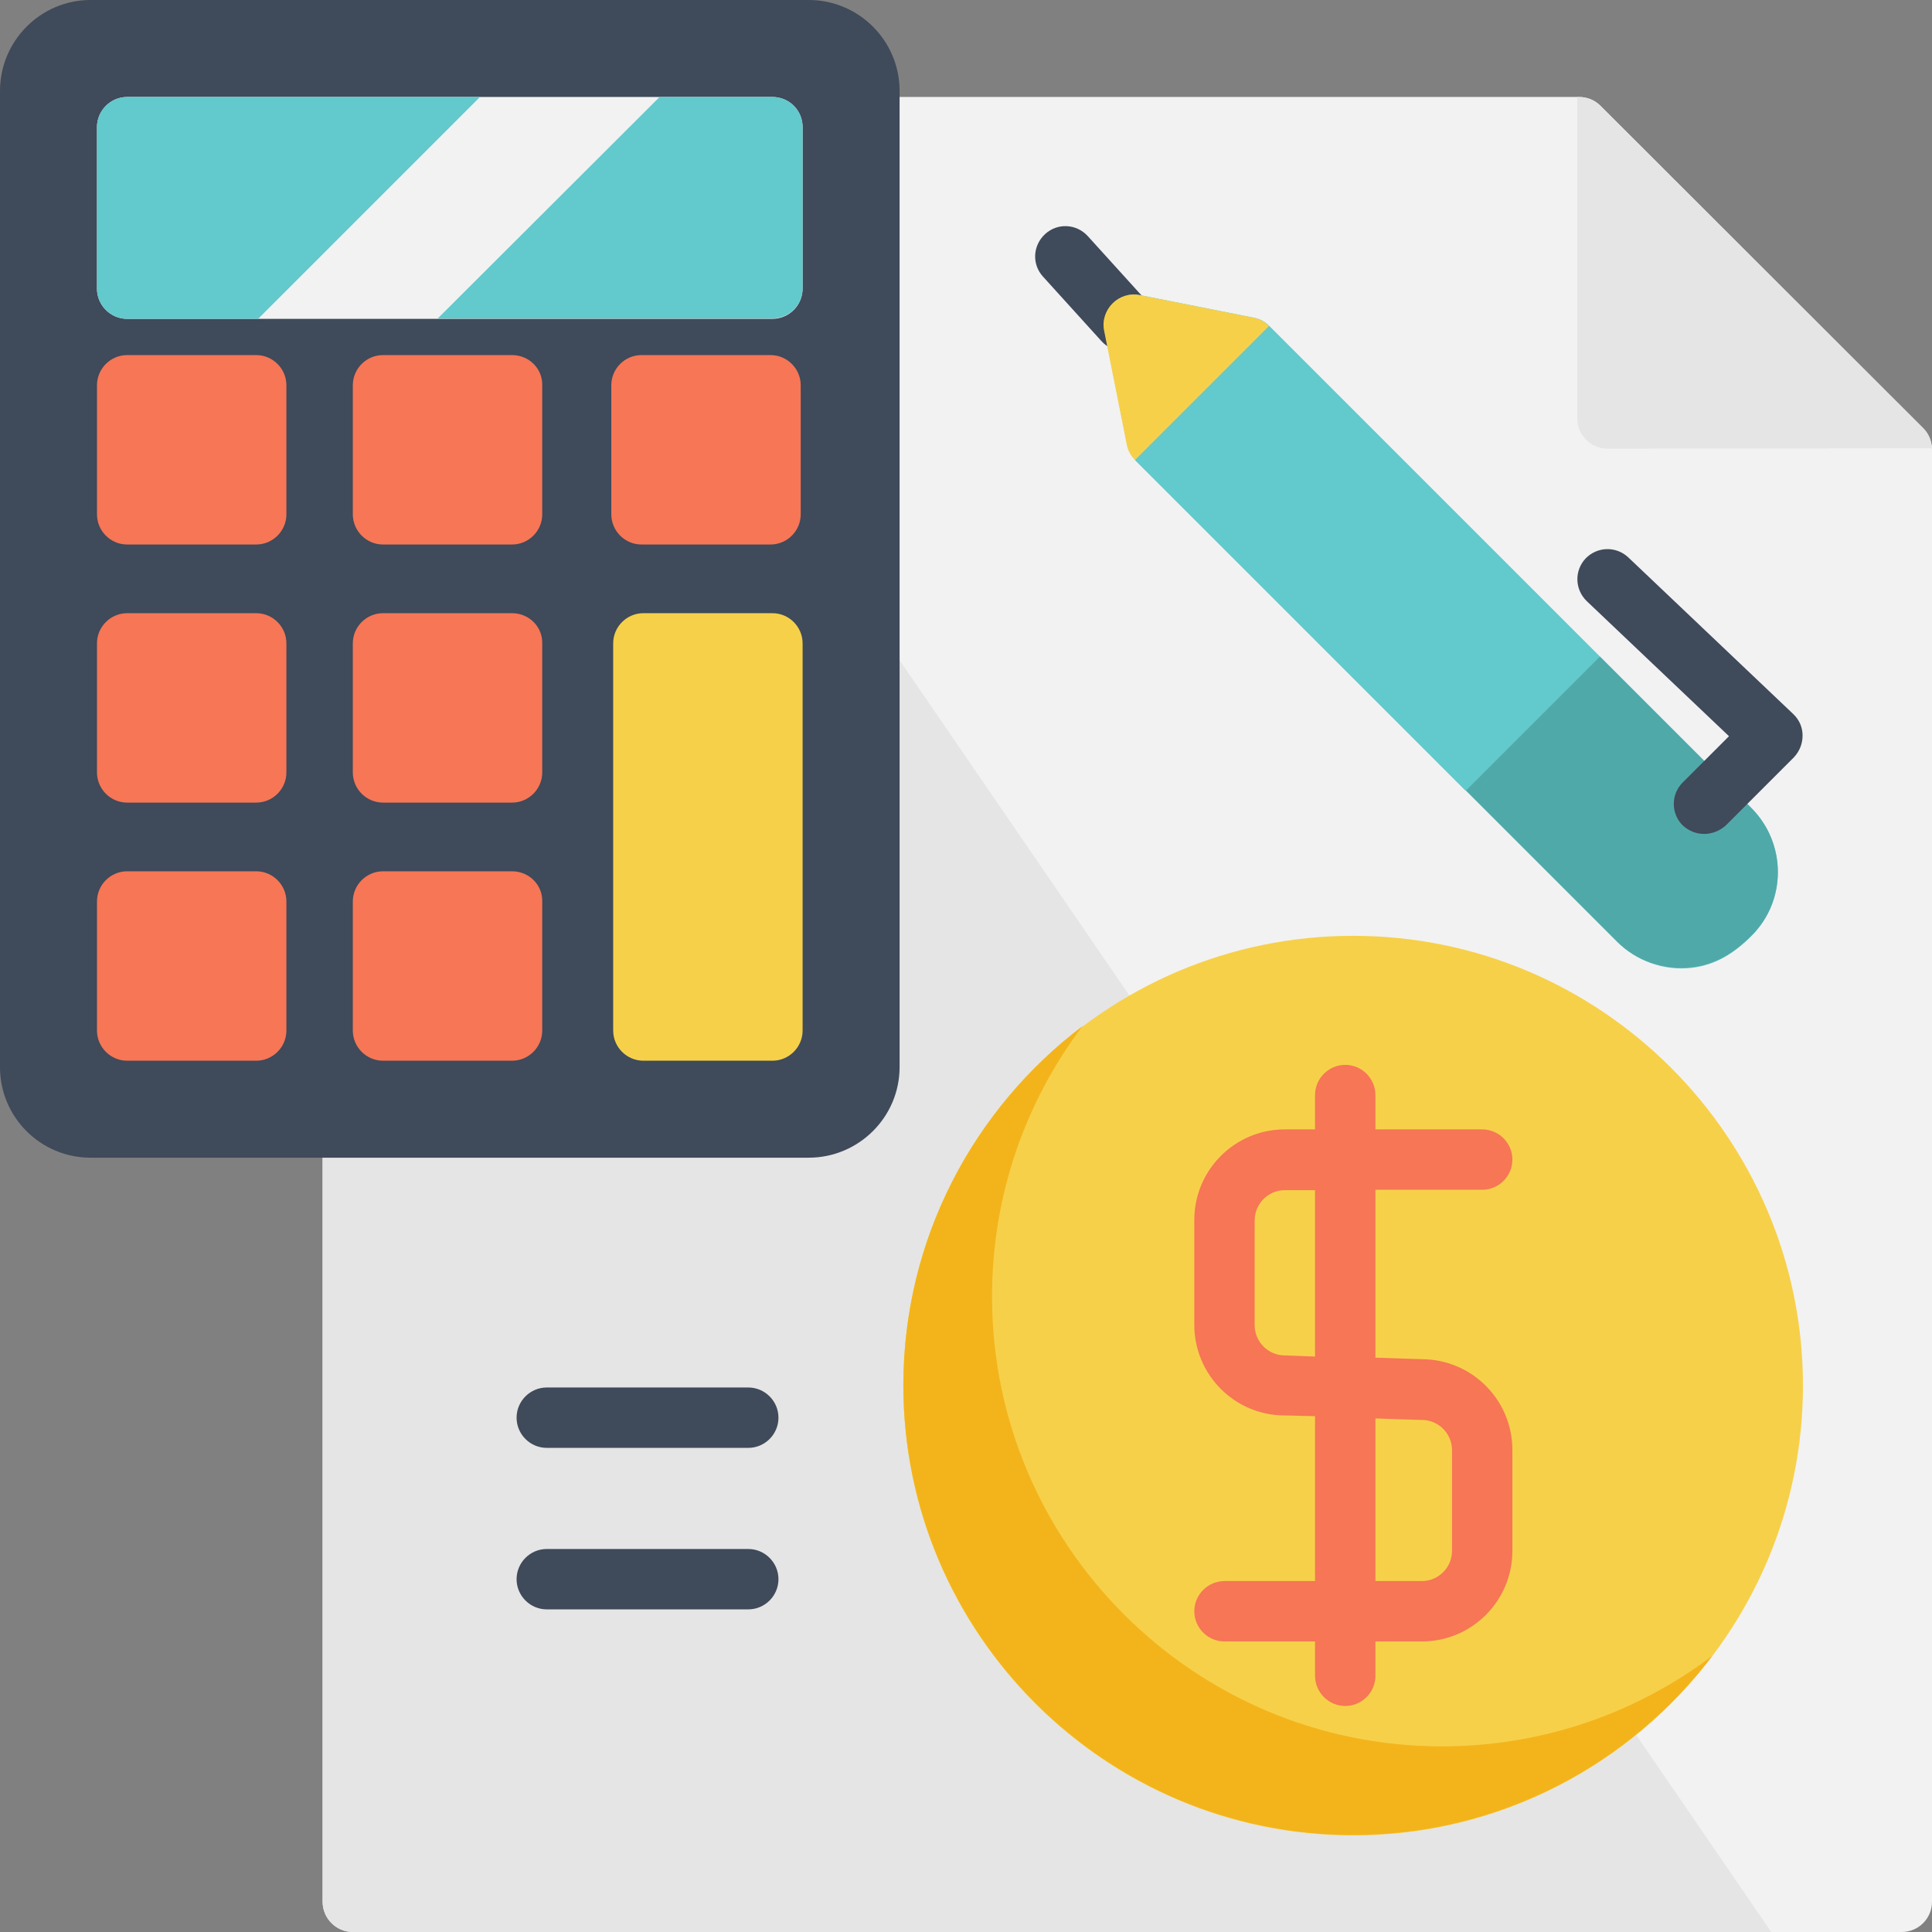 <?xml version="1.0" encoding="utf-8"?>
<!-- Generator: Adobe Illustrator 23.0.1, SVG Export Plug-In . SVG Version: 6.00 Build 0)  -->
<svg version="1.1" id="Layer_1" xmlns="http://www.w3.org/2000/svg" xmlns:xlink="http://www.w3.org/1999/xlink" x="0px" y="0px"
	 viewBox="0 0 512 512" style="enable-background:new 0 0 512 512;" xml:space="preserve">
<rect x="0" y="0" width="512" height="512" fill="#808080" stroke="none"/>
<style type="text/css">
	.st0{fill:#F2F2F2;}
	.st1{fill:#E5E5E5;}
	.st2{fill:#3F4A5A;}
	.st3{fill:#F7D04A;}
	.st4{fill:#F3B41B;}
	.st5{fill:#F67656;}
	.st6{fill:#62C9CC;}
	.st7{fill:#50A9A9;}
</style>
<path class="st0" d="M509.7,113.5L424.1,28c-1.5-1.5-3.5-2.3-5.7-2.3H93.5c-4.4,0-8,3.6-8,8V504c0,4.4,3.6,8,8,8H504
	c4.4,0,8-3.6,8-8V119.2C512,117.1,511.2,115,509.7,113.5z"/>
<g>
	<path class="st1" d="M512,118.8c-0.1-2-0.9-3.9-2.3-5.3L424.1,28c-1.5-1.5-3.5-2.3-5.7-2.3h-0.4v85.2c0,4.4,3.6,8,8,8L512,118.8
		L512,118.8z"/>
	<path class="st1" d="M93.5,25.7c-4.4,0-8,3.6-8,8V504c0,4.4,3.6,8,8,8h375.9L136.1,25.7H93.5z"/>
</g>
<path class="st2" d="M214.3,0H24C10.8,0,0,10.8,0,24.1v258.7c0,13.3,10.8,24,24,24h190.3c13.3,0,24.1-10.8,24.1-24V24.1
	C238.4,10.8,227.6,0,214.3,0z"/>
<path class="st3" d="M358.6,248c-65.7,0-119.2,53.5-119.2,119.2s53.5,119.2,119.2,119.2s119.2-53.5,119.2-119.2S424.3,248,358.6,248
	z"/>
<path class="st4" d="M382.1,462.8c-65.7,0-119.2-53.5-119.2-119.2c0-26.9,8.9-51.7,24-71.7c-28.8,21.8-47.5,56.3-47.5,95.2
	c0,65.7,53.5,119.2,119.2,119.2c38.8,0,73.4-18.7,95.2-47.5C433.8,453.9,409,462.8,382.1,462.8z"/>
<path class="st5" d="M376.9,360.2l-12.4-0.4v-44.5h28.3c4.4,0,8-3.6,8-8c0-4.4-3.6-8-8-8h-28.3v-9.1c0-4.4-3.6-8-8-8
	c-4.4,0-8,3.6-8,8v9.1h-8c-13.3,0-24,10.8-24,24v27.8c0,13.2,10.7,24,23.9,24l8.1,0.2V419h-24c-4.4,0-8,3.6-8,8s3.6,8,8,8h24v9.1
	c0,4.4,3.6,8,8,8c4.4,0,8-3.6,8-8V435h12.3c13.3,0,24-10.8,24-24v-26.7C400.8,371,390.1,360.3,376.9,360.2z M340.7,359.2
	c-0.1,0-0.2,0-0.2,0c-4.4,0-8-3.6-8-8v-27.8c0-4.4,3.6-8,8-8h8v44.1L340.7,359.2z M384.8,411c0,4.4-3.6,8-8,8h-12.3v-43.1l12.1,0.4
	c0.1,0,0.2,0,0.2,0c4.4,0,8,3.6,8,8V411z"/>
<path class="st0" d="M204.7,25.7h-171c-4.4,0-8,3.6-8,8v42.8c0,4.4,3.6,8,8,8h171c4.4,0,8-3.6,8-8V33.7
	C212.7,29.2,209.1,25.7,204.7,25.7z"/>
<g>
	<path class="st6" d="M33.7,25.7c-4.4,0-8,3.6-8,8v42.8c0,4.4,3.6,8,8,8h34.7l58.8-58.8L33.7,25.7L33.7,25.7z"/>
	<path class="st6" d="M204.7,25.7h-29.9L116,84.4h88.7c4.4,0,8-3.6,8-8V33.7C212.7,29.2,209.1,25.7,204.7,25.7z"/>
</g>
<g>
	<path class="st5" d="M67.9,94.1H33.7c-4.4,0-8,3.6-8,8v34.2c0,4.4,3.6,8,8,8h34.2c4.4,0,8-3.6,8-8v-34.2
		C75.9,97.7,72.3,94.1,67.9,94.1z"/>
	<path class="st5" d="M135.7,94.1h-34.2c-4.4,0-8,3.6-8,8v34.2c0,4.4,3.6,8,8,8h34.2c4.4,0,8-3.6,8-8v-34.2
		C143.8,97.7,140.2,94.1,135.7,94.1z"/>
	<path class="st5" d="M67.9,162.5H33.7c-4.4,0-8,3.6-8,8v34.2c0,4.4,3.6,8,8,8h34.2c4.4,0,8-3.6,8-8v-34.2
		C75.9,166.1,72.3,162.5,67.9,162.5z"/>
	<path class="st5" d="M135.7,162.5h-34.2c-4.4,0-8,3.6-8,8v34.2c0,4.4,3.6,8,8,8h34.2c4.4,0,8-3.6,8-8v-34.2
		C143.8,166.1,140.2,162.5,135.7,162.5z"/>
	<path class="st5" d="M67.9,230.9H33.7c-4.4,0-8,3.6-8,8v34.2c0,4.4,3.6,8,8,8h34.2c4.4,0,8-3.6,8-8v-34.2
		C75.9,234.5,72.3,230.9,67.9,230.9z"/>
	<path class="st5" d="M135.7,230.9h-34.2c-4.4,0-8,3.6-8,8v34.2c0,4.4,3.6,8,8,8h34.2c4.4,0,8-3.6,8-8v-34.2
		C143.8,234.5,140.2,230.9,135.7,230.9z"/>
	<path class="st5" d="M204.2,94.1H170c-4.4,0-8,3.6-8,8v34.2c0,4.4,3.6,8,8,8h34.2c4.4,0,8-3.6,8-8v-34.2
		C212.2,97.7,208.6,94.1,204.2,94.1z"/>
</g>
<path class="st3" d="M204.7,162.5h-34.2c-4.4,0-8,3.6-8,8v102.6c0,4.4,3.6,8,8,8h34.2c4.4,0,8-3.6,8-8V170.5
	C212.7,166.1,209.1,162.5,204.7,162.5z"/>
<path class="st2" d="M297.8,93c-2.2,0-4.4-0.9-5.9-2.6l-15.5-17.1c-3-3.3-2.7-8.3,0.6-11.3c3.3-3,8.3-2.7,11.3,0.6l15.5,17.1
	c3,3.3,2.7,8.3-0.6,11.3C301.7,92.3,299.8,93,297.8,93z"/>
<g>
	<path class="st6" d="M464.1,214.1L336.4,86.4c-1.1-1.1-2.5-1.9-4.1-2.2l-30.2-6c-2.6-0.5-5.3,0.3-7.2,2.2c-1.9,1.9-2.7,4.6-2.2,7.2
		l6,30.2c0.3,1.6,1.1,3,2.2,4.1l127.7,127.7c5.1,5.1,12.4,7.7,19.6,6.9c6.4-0.7,11.4-3.9,15.9-8.4
		C473.5,238.8,473.5,223.5,464.1,214.1z"/>
	<rect x="337.3" y="86" transform="matrix(0.707 -0.707 0.707 0.707 1.514 299.62)" class="st6" width="50.2" height="123.9"/>
</g>
<path class="st3" d="M302,78.2c-5.5-1.1-10.5,3.9-9.4,9.4l6,30.2c0.3,1.6,1.1,3,2.2,4.1l35.5-35.5c-1.1-1.1-2.5-1.9-4.1-2.2
	L302,78.2z"/>
<path class="st7" d="M464.1,214.1L424,174l-35.5,35.5l40.1,40.1c5,5,12.2,7.5,19.2,6.8c6.6-0.6,11.7-3.8,16.3-8.4
	C473.5,238.8,473.5,223.5,464.1,214.1z"/>
<path class="st2" d="M451.6,221c-2.1,0-4.1-0.8-5.7-2.3c-3.1-3.1-3.1-8.2,0-11.3l12.3-12.3l-37.7-35.8c-3.2-3.1-3.3-8.1-0.3-11.3
	c3.1-3.2,8.1-3.3,11.3-0.3l43.7,41.5c1.6,1.5,2.5,3.5,2.5,5.7c0,2.2-0.8,4.2-2.3,5.8l-18.1,18.1C455.7,220.2,453.7,221,451.6,221z"
	/>
<g>
	<path class="st2" d="M198.3,383.7h-53.4c-4.4,0-8-3.6-8-8c0-4.4,3.6-8,8-8h53.4c4.4,0,8,3.6,8,8
		C206.3,380.1,202.7,383.7,198.3,383.7z"/>
	<path class="st2" d="M198.3,426.5h-53.4c-4.4,0-8-3.6-8-8s3.6-8,8-8h53.4c4.4,0,8,3.6,8,8S202.7,426.5,198.3,426.5z"/>
</g>
</svg>
